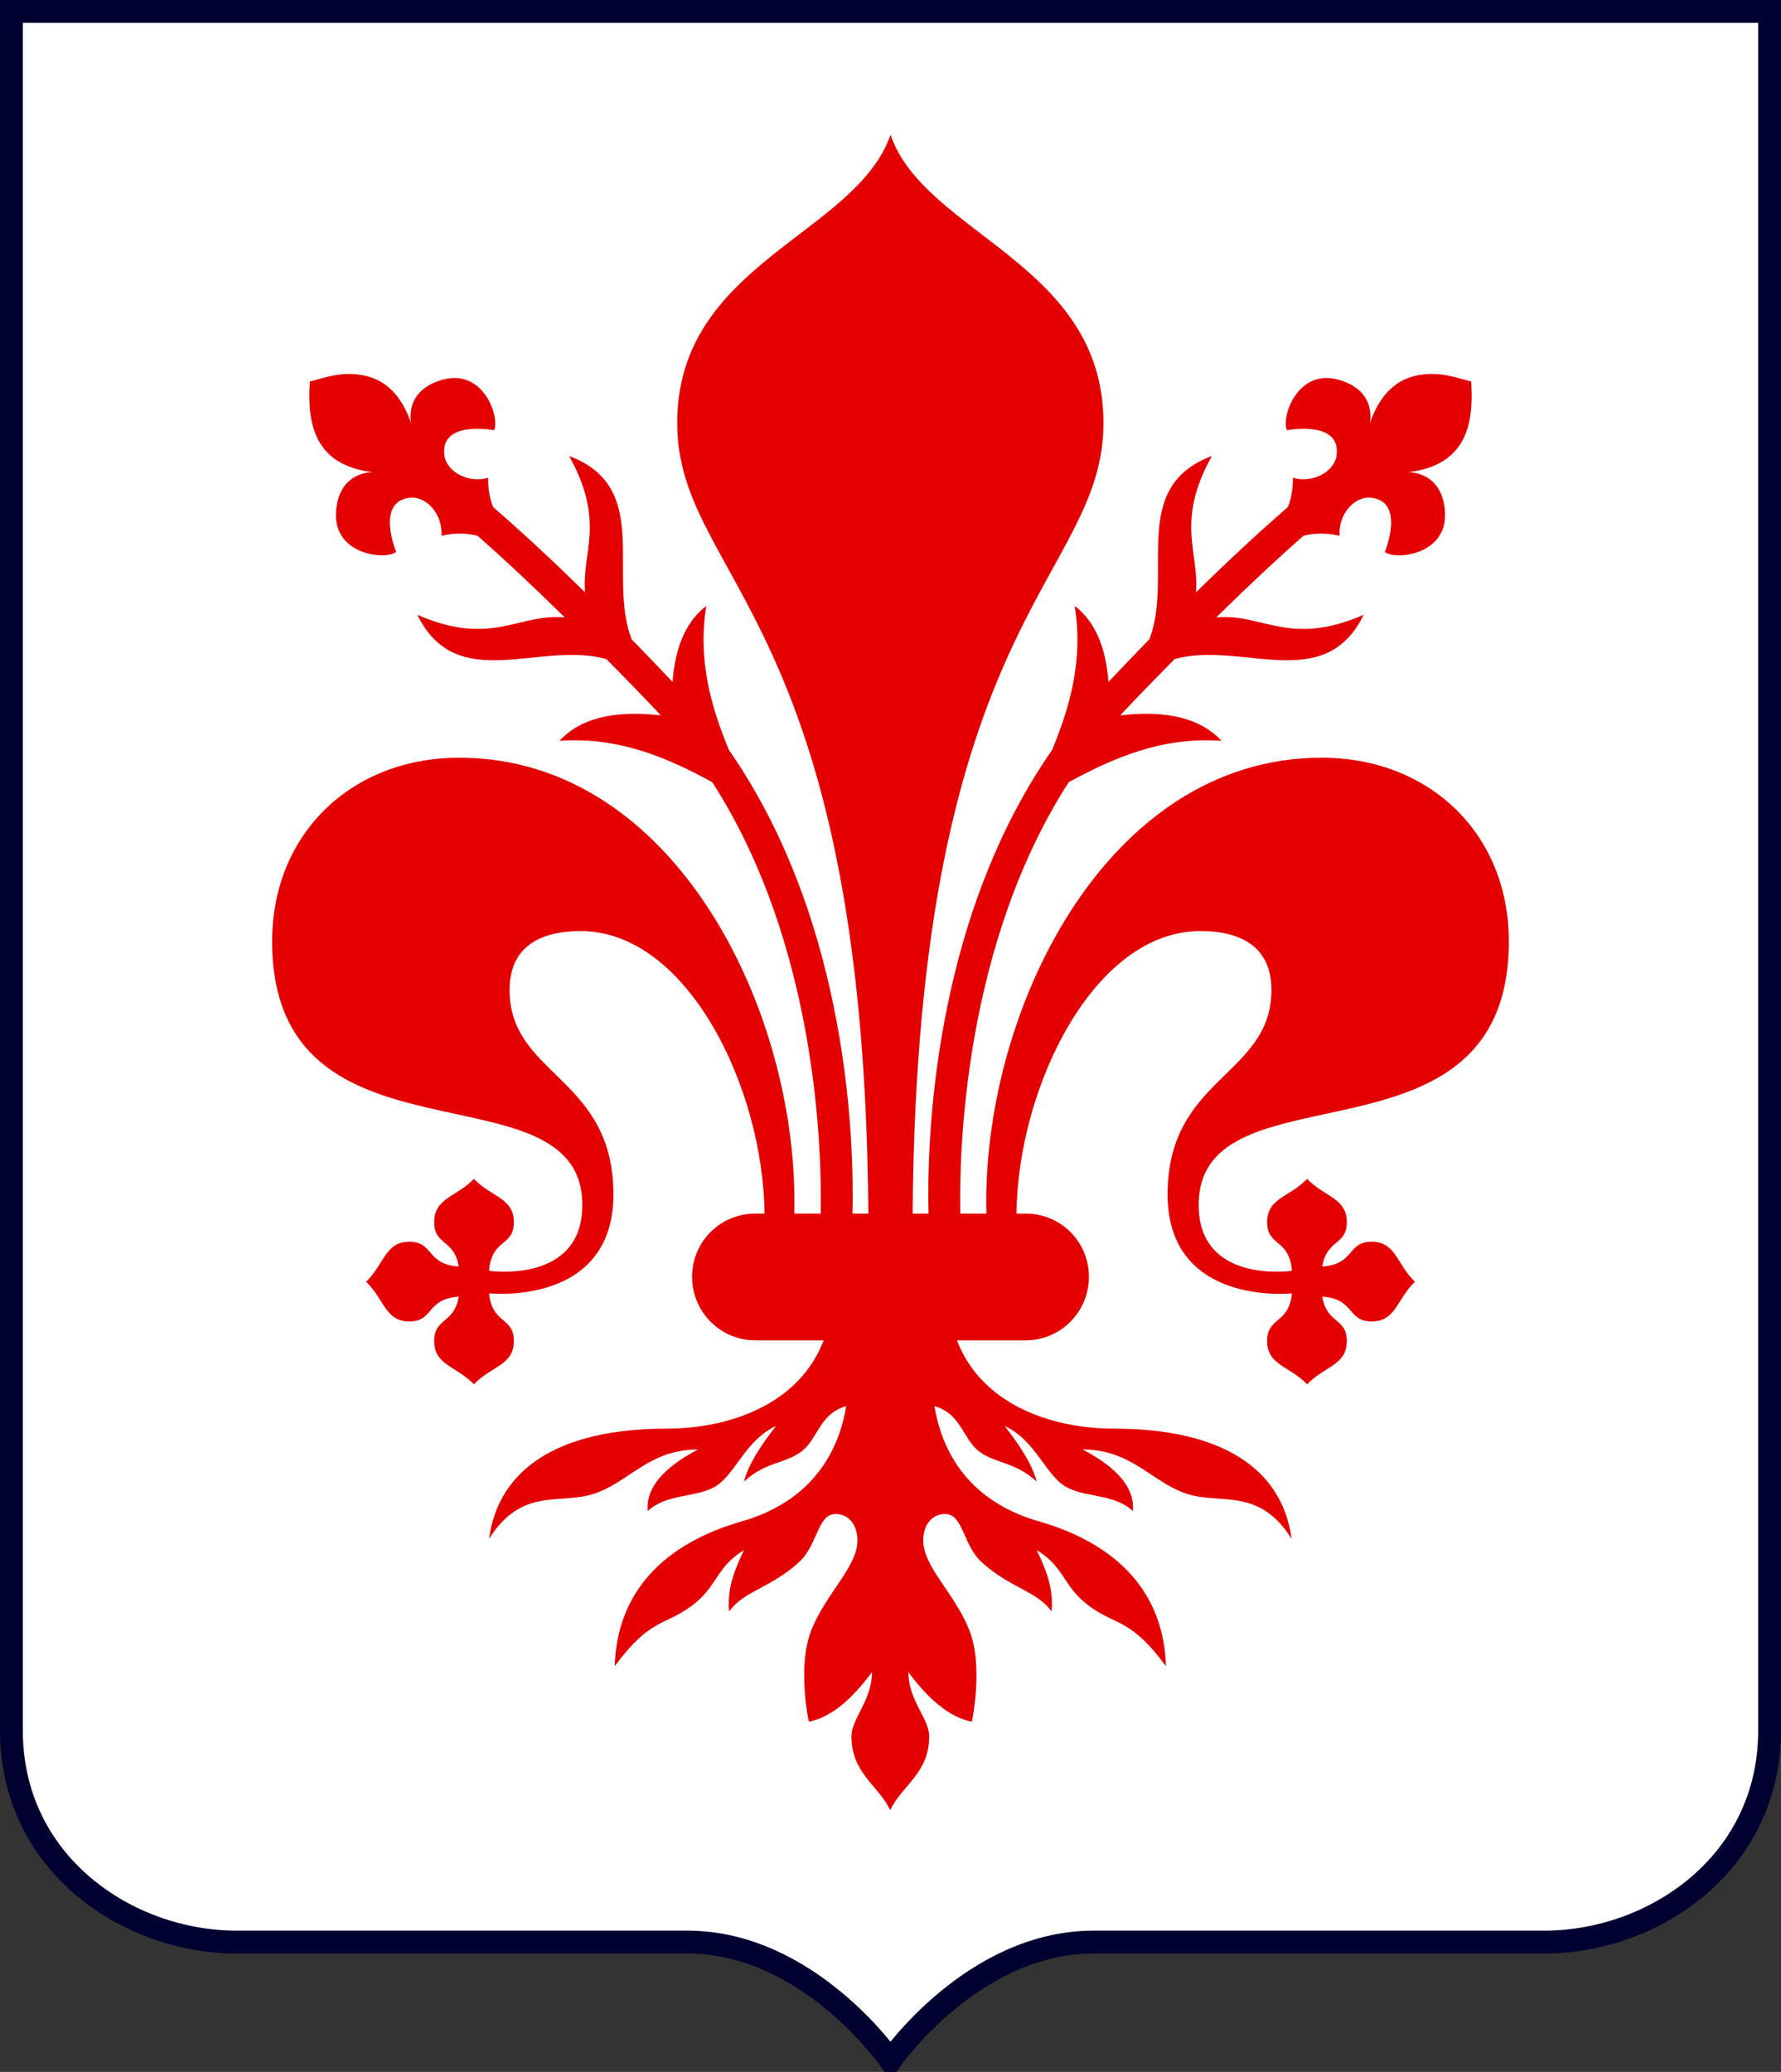 <svg xmlns:dc="http://purl.org/dc/elements/1.1/" xmlns:cc="http://web.resource.org/cc/" xmlns:rdf="http://www.w3.org/1999/02/22-rdf-syntax-ns#" xmlns:svg="http://www.w3.org/2000/svg" xmlns="http://www.w3.org/2000/svg" xmlns:sodipodi="http://sodipodi.sourceforge.net/DTD/sodipodi-0.dtd" xmlns:inkscape="http://www.inkscape.org/namespaces/inkscape" id="svg2" sodipodi:version="0.32" inkscape:version="0.45pre1" version="1.0" sodipodi:docbase="C:\Documents and Settings\Flanker\Desktop" sodipodi:docname="Fleur_de_lis.svg" inkscape:output_extension="org.inkscape.output.svg.inkscape" sodipodi:modified="true" viewBox="1.52 2.33 155.96 181.34">
  <rect x="1.52" y="2.33" width="155.96" height="181.34" fill="#333333" stroke="none"/>
  <defs id="defs5"/>
  <sodipodi:namedview inkscape:window-height="1003" inkscape:window-width="1280" inkscape:pageshadow="2" inkscape:pageopacity="0.0" guidetolerance="10.0" gridtolerance="10.0" objecttolerance="10.0" borderopacity="1.0" bordercolor="#666666" pagecolor="#ffffff" id="base" inkscape:zoom="2.1586022" inkscape:cx="172.97571" inkscape:cy="44.034696" inkscape:window-x="180" inkscape:window-y="6" inkscape:current-layer="svg2"/>
  <path id="path1873" style="fill:#ffffff;fill-opacity:1;fill-rule:evenodd;stroke:#000031;stroke-width:2;stroke-linecap:butt;stroke-linejoin:miter;stroke-miterlimit:4;stroke-opacity:1" d="M 79.5,182.67 C 79.5,182.67 72.333,172.309 61.725,172.309 L 22.256,172.309 C 12.632,172.309 2.521,165.404 2.521,153.808 L 2.521,3.33 L 156.479,3.33 L 156.479,153.808 C 156.479,165.404 146.368,172.309 136.744,172.309 L 97.275,172.309 C 86.667,172.309 79.5,182.67 79.5,182.67 z " sodipodi:nodetypes="cccccccccc"/>
  <path id="path3145" d="M 79.5,14.125 C 76.489,22.876 60.823,25.35 60.823,39.345 C 60.823,53.08 77.199,56.126 77.56,108.55 L 76.17,108.55 C 76.318,102.732 75.965,83.219 65.341,67.954 C 63.79,64.183 62.6,60.101 63.372,55.358 C 61.611,56.707 60.638,58.935 60.418,62.018 C 59.16,60.692 57.975,59.456 56.828,58.282 C 54.663,52.631 58.685,44.974 51.355,42.241 C 54.566,47.99 52.465,50.658 52.745,54.171 C 49.492,50.974 46.885,48.609 44.695,46.7 C 44.417,45.966 44.249,45.145 44.261,44.152 C 42.408,44.668 40.622,43.538 40.439,42.212 C 40.001,39.058 44.782,39.982 44.782,39.982 C 45.316,38.881 43.88,34.588 40.323,35.552 C 36.77,36.515 37.543,39.432 37.543,39.432 C 36.376,35.988 34.245,35.018 31.926,35.06 C 30.871,35.078 29.716,35.426 28.654,35.726 C 28.423,39.251 28.931,43.043 34.184,43.66 C 34.184,43.66 31.143,43.517 30.941,47.192 C 30.739,50.872 35.245,51.389 36.211,50.638 C 36.211,50.638 34.338,46.118 37.514,45.889 C 38.85,45.793 40.297,47.299 40.178,49.219 C 41.38,48.948 42.414,48.996 43.334,49.219 C 45.44,51.068 47.904,53.353 50.978,56.371 C 46.929,55.977 44.605,58.987 38.064,56.14 C 41.518,63.189 48.78,58.373 54.627,60.02 C 56.049,61.469 57.549,62.99 59.144,64.682 C 59.225,64.767 59.296,64.856 59.376,64.942 C 55.279,64.464 52.32,65.211 50.515,67.172 C 55.754,66.797 60.009,68.68 63.893,70.791 C 73.125,85.127 73.491,103.238 73.39,108.55 L 71.074,108.55 C 71.522,91.123 60.75,68.648 41.742,68.648 C 32.304,68.648 25.353,75.303 25.353,84.719 C 25.353,105.468 52.513,95.102 52.513,107.797 C 52.513,114.686 44.514,113.582 44.348,113.559 C 44.559,110.735 46.519,111.448 46.519,109.303 C 46.519,107.172 44.533,107.103 43.016,105.509 C 41.498,107.103 39.541,107.172 39.541,109.303 C 39.541,111.345 41.329,110.804 41.684,113.183 C 38.822,112.984 39.523,111.011 37.369,111.011 C 35.239,111.011 35.17,112.997 33.576,114.515 C 35.17,116.032 35.239,117.989 37.369,117.989 C 39.523,117.989 38.822,116.016 41.684,115.818 C 41.325,118.183 39.541,117.659 39.541,119.698 C 39.541,121.828 41.498,121.897 43.016,123.491 C 44.533,121.897 46.519,121.828 46.519,119.698 C 46.519,117.58 44.601,118.225 44.348,115.528 C 44.515,115.546 55.235,116.636 55.235,106.87 C 55.235,96.578 46.143,96.49 46.143,88.976 C 46.143,85.348 48.609,83.821 52.368,83.821 C 61.715,83.821 68.361,97.545 68.468,108.55 L 67.657,108.55 C 64.588,108.55 62.126,111.011 62.126,114.08 C 62.126,117.149 64.588,119.64 67.657,119.64 L 73.651,119.64 C 71.49,125.284 65.335,127.371 59.897,127.371 C 50.537,127.371 45.175,130.828 44.348,137.013 C 47.239,132.421 50.596,134.078 53.613,133.046 C 56.639,132.012 58.371,129.195 62.648,129.195 C 59.592,130.792 58.065,132.579 58.246,134.581 C 59.916,133.025 62.45,133.442 64.153,132.438 C 65.885,131.418 66.823,128.332 69.481,127.139 C 68.347,128.549 67.027,130.507 66.673,132.004 C 68.517,130.276 70.357,130.424 71.74,129.34 C 73.165,128.223 73.288,126.058 75.62,125.402 C 75.108,128.598 73.221,133.549 66.499,135.479 C 59.596,137.46 55.543,141.71 55.351,148.161 C 58.429,143.975 59.722,144.619 62.04,142.92 C 64.394,141.195 64.165,139.523 66.673,137.998 C 65.88,139.649 65.167,141.334 65.37,143.384 C 66.61,141.579 69.041,141.314 71.508,139.04 C 73.142,137.534 73.093,134.842 74.693,134.842 C 75.782,134.842 76.604,135.714 76.604,137.158 C 76.604,139.465 73.871,141.755 72.58,144.976 C 71.294,148.182 72.348,153.026 72.348,153.026 C 74.42,152.599 76.21,150.925 77.878,148.682 C 77.878,151.155 76.083,152.744 76.083,154.3 C 76.083,157.531 78.409,158.556 79.471,160.757 C 80.533,158.556 82.888,157.531 82.888,154.3 C 82.888,152.744 81.064,151.155 81.064,148.682 C 82.732,150.925 84.551,152.599 86.623,153.026 C 86.623,153.026 87.677,148.182 86.391,144.976 C 85.1,141.755 82.367,139.465 82.367,137.158 C 82.367,135.714 83.189,134.842 84.278,134.842 C 85.878,134.842 85.829,137.534 87.463,139.04 C 89.93,141.314 92.361,141.579 93.602,143.384 C 93.805,141.334 93.091,139.649 92.298,137.998 C 94.806,139.523 94.577,141.195 96.931,142.92 C 99.249,144.619 100.542,143.975 103.62,148.161 C 103.428,141.71 99.375,137.46 92.472,135.479 C 85.75,133.549 83.863,128.598 83.351,125.402 C 85.683,126.058 85.806,128.223 87.231,129.34 C 88.614,130.424 90.454,130.276 92.298,132.004 C 91.944,130.507 90.624,128.549 89.49,127.139 C 92.148,128.332 93.086,131.418 94.818,132.438 C 96.521,133.442 99.055,133.025 100.725,134.581 C 100.906,132.579 99.379,130.792 96.323,129.195 C 100.6,129.195 102.332,132.012 105.358,133.046 C 108.375,134.078 111.732,132.421 114.623,137.013 C 113.796,130.828 108.434,127.371 99.074,127.371 C 93.634,127.371 87.478,125.289 85.32,119.64 L 91.343,119.64 C 94.412,119.64 96.874,117.149 96.874,114.08 C 96.874,111.011 94.412,108.55 91.343,108.55 L 90.532,108.55 C 90.639,97.545 97.285,83.821 106.632,83.821 C 110.391,83.821 112.857,85.348 112.857,88.976 C 112.857,96.49 103.765,96.578 103.765,106.87 C 103.765,116.636 114.485,115.546 114.652,115.528 C 114.399,118.225 112.481,117.58 112.481,119.698 C 112.481,121.828 114.467,121.897 115.984,123.491 C 117.502,121.897 119.459,121.828 119.459,119.698 C 119.459,117.659 117.675,118.183 117.316,115.818 C 120.178,116.016 119.477,117.989 121.631,117.989 C 123.761,117.989 123.83,116.032 125.424,114.515 C 123.83,112.997 123.761,111.011 121.631,111.011 C 119.477,111.011 120.178,112.984 117.316,113.183 C 117.671,110.804 119.459,111.345 119.459,109.303 C 119.459,107.172 117.502,107.103 115.984,105.509 C 114.467,107.103 112.481,107.172 112.481,109.303 C 112.481,111.448 114.441,110.735 114.652,113.559 C 114.486,113.582 106.487,114.686 106.487,107.797 C 106.487,95.102 133.647,105.468 133.647,84.719 C 133.647,75.303 126.696,68.648 117.258,68.648 C 98.25,68.648 87.449,91.123 87.897,108.55 L 85.61,108.55 C 85.509,103.238 85.875,85.127 95.107,70.791 C 98.991,68.68 103.246,66.797 108.485,67.172 C 106.68,65.211 103.721,64.464 99.624,64.942 C 99.704,64.856 99.775,64.767 99.856,64.682 C 101.451,62.99 102.951,61.469 104.373,60.02 C 110.22,58.373 117.482,63.189 120.936,56.14 C 114.395,58.987 112.071,55.977 108.022,56.371 C 111.096,53.353 113.56,51.068 115.666,49.219 C 116.586,48.996 117.62,48.948 118.822,49.219 C 118.703,47.299 120.15,45.793 121.486,45.889 C 124.662,46.118 122.789,50.638 122.789,50.638 C 123.755,51.389 128.261,50.872 128.059,47.192 C 127.857,43.517 124.816,43.66 124.816,43.66 C 130.069,43.043 130.577,39.251 130.346,35.726 C 129.284,35.426 128.129,35.078 127.074,35.06 C 124.755,35.018 122.624,35.988 121.457,39.432 C 121.457,39.432 122.23,36.515 118.677,35.552 C 115.12,34.588 113.684,38.881 114.218,39.982 C 114.218,39.982 118.999,39.058 118.561,42.212 C 118.378,43.538 116.592,44.668 114.739,44.152 C 114.751,45.145 114.583,45.966 114.305,46.7 C 112.115,48.609 109.508,50.974 106.255,54.171 C 106.535,50.658 104.434,47.99 107.645,42.241 C 100.315,44.974 104.337,52.631 102.172,58.282 C 101.025,59.456 99.84,60.692 98.582,62.018 C 98.362,58.935 97.389,56.707 95.628,55.358 C 96.4,60.101 95.21,64.183 93.659,67.954 C 83.035,83.219 82.682,102.732 82.83,108.55 L 81.44,108.55 C 81.801,56.127 98.148,53.08 98.148,39.345 C 98.148,25.35 82.511,22.876 79.5,14.125 z " style="fill:#e40000;fill-opacity:1;fill-rule:evenodd;stroke:none;stroke-width:3;stroke-linecap:butt;stroke-linejoin:miter;stroke-miterlimit:4;stroke-dasharray:none;stroke-opacity:1"/>
</svg>